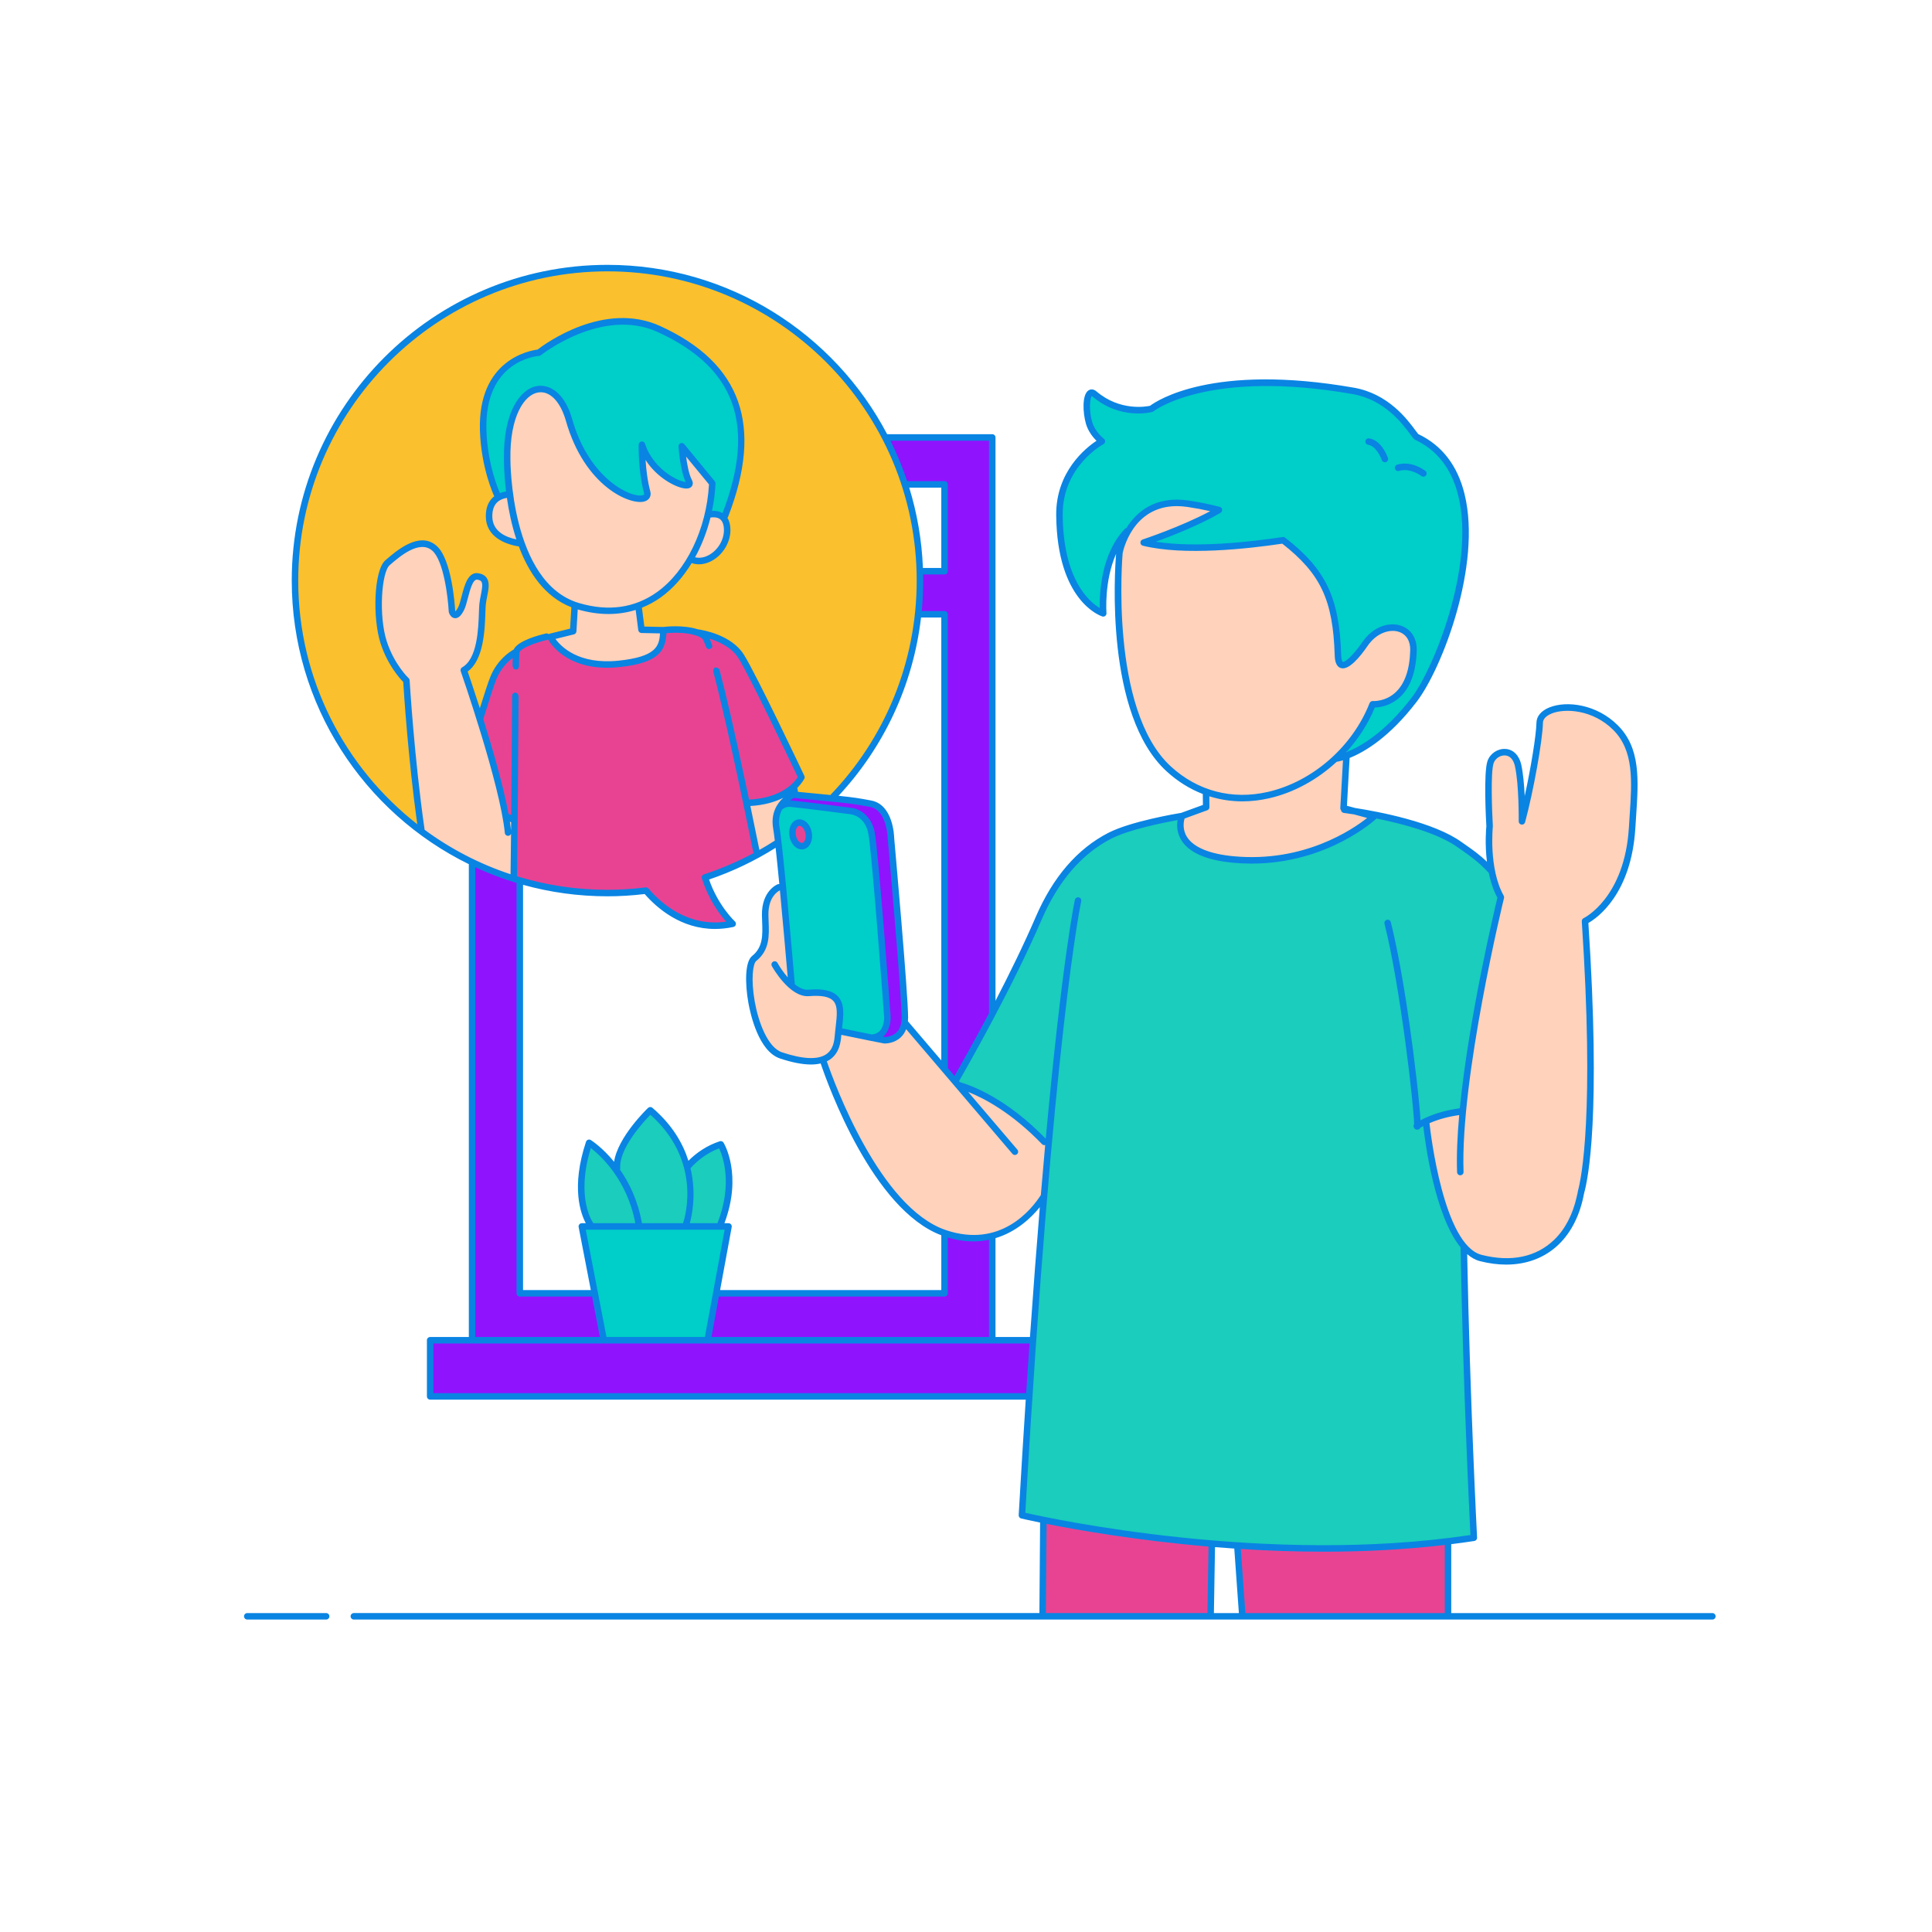 <?xml version="1.0" standalone="no"?>
<svg version="1.1" id="Layer_1_15_" xmlns="http://www.w3.org/2000/svg" xmlns:xlink="http://www.w3.org/1999/xlink" x="0px" y="0px" viewBox="0 0 595.276 595.276" enable-background="new 0 0 595.276 595.276" xml:space="preserve">
<path id="color_x5F_7" fill="#9013fe" d="M240.152,248.853c1.589-2.84,4.317-4.006,4.317-4.006
	c16.785,1.643,17.83,1.632,23.825,2.798c6.108,1.188,6.221,10.661,6.221,10.661s4.289,47.925,4.287,55.205
	c-0.002,7.279-6.285,7.008-6.285,7.008s-1.572-0.304-3.908-0.768c5.125-0.42,4.81-6.417,4.81-6.417s-3.716-50.754-4.933-56.84
	c-1.217-6.086-6.243-6.594-6.243-6.594s-14.823-1.941-18.455-2.272C242.063,247.47,240.902,248.124,240.152,248.853z M268.61,319.75
	C268.61,319.75,268.61,319.75,268.61,319.75c-0.331-0.066-0.678-0.135-1.038-0.207C267.931,319.615,268.279,319.684,268.61,319.75z
	 M305.726,412.951v-32.092c-3.536,0.896-7.687,1.009-12.491-0.269c-0.025-0.007-0.05-0.011-0.075-0.018
	c-0.679-0.182-1.368-0.388-2.073-0.627c-0.021-0.007-0.042-0.016-0.063-0.023v18.557h-70.353l-2.666,14.471h-31.96l-2.798-14.471
	h-23.094V271.314c-5.086-1.484-10.001-3.372-14.701-5.635v147.272h-12.916v17.296h184.575c0.39-5.979,0.778-11.744,1.164-17.296
	H305.726z M291.024,149.251v26.75h-7.623c0.028,0.958,0.047,1.918,0.047,2.883c0,3.508-0.206,6.967-0.572,10.377h8.148v139.605
	l3.423,4.034c1.585-2.736,6.048-10.532,11.278-20.453V134.779h-32.954c2.384,4.618,4.402,9.455,6.023,14.471H291.024z"></path>
<path id="color_x5F_6" fill="#1acdbc" d="M222.078,352.59c0,0,5.966,9.785-0.239,25.059l-39.856-0.239
	c0,0-6.205-8.114-0.477-25.297l8.592,7.876c-0.477-7.637,10.262-17.899,10.262-17.899c6.612,5.655,9.854,11.879,11.314,17.508
	C214.317,356.617,217.72,354.02,222.078,352.59z M461.529,274.632c-0.02-0.046-0.039-0.093-0.059-0.139
	c-0.255-0.588-0.487-1.189-0.697-1.798c-0.02-0.057-0.039-0.115-0.059-0.172c-0.207-0.614-0.394-1.235-0.561-1.86
	c-0.011-0.042-0.023-0.084-0.034-0.127c-0.174-0.662-0.328-1.327-0.462-1.991c-3.986-4.449-7.415-6.471-9.886-8.262
	c-8.315-6.026-26.433-8.727-26.433-8.727s-16.612,15.746-43.294,13.266c-20.723-1.925-15.845-13.398-15.845-13.398
	s-15.166,2.446-22.232,6.071c-5.681,2.915-15.008,9.403-21.92,25.416c-9.277,21.49-22.6,44.81-25.599,49.988l1.341,1.58
	c4.12,1.259,14.246,5.316,25.599,16.954c0.166,0.15,0.314,0.284,0.451,0.409l1.266,0.076c-2.539,27.957-5.387,65.414-8.236,114.973
	c0,0,71.789,17.296,139.242,6.918c0,0-2.258-42.932-3.113-89.699c-0.246-0.284-0.486-0.586-0.723-0.896
	c-0.045-0.058-0.09-0.115-0.134-0.174c-0.227-0.304-0.448-0.62-0.667-0.946c-0.045-0.068-0.09-0.136-0.135-0.204
	c-0.222-0.339-0.44-0.687-0.653-1.047c-0.023-0.038-0.044-0.078-0.067-0.116c-1.186-2.028-2.234-4.365-3.157-6.859
	c-0.006-0.016-0.012-0.031-0.018-0.047c-0.183-0.496-0.361-0.997-0.535-1.503c-0.004-0.013-0.009-0.025-0.013-0.038
	c-2.118-6.2-3.513-13.064-4.363-18.238c-0.004-0.022-0.007-0.044-0.011-0.067c-0.065-0.399-0.127-0.785-0.186-1.163
	c-0.008-0.051-0.016-0.102-0.024-0.152c-0.057-0.366-0.111-0.721-0.162-1.064c-0.006-0.039-0.011-0.076-0.017-0.115
	c-0.207-1.405-0.365-2.598-0.478-3.515c-0.008-0.065-0.017-0.134-0.024-0.196c-0.021-0.173-0.039-0.325-0.057-0.475
	c-0.009-0.076-0.018-0.149-0.026-0.219c-0.015-0.126-0.027-0.238-0.039-0.344c-0.009-0.079-0.016-0.147-0.024-0.214
	c-0.009-0.08-0.017-0.151-0.023-0.215c-0.008-0.078-0.014-0.132-0.019-0.185c-0.003-0.032-0.006-0.059-0.008-0.081
	c-0.006-0.058-0.009-0.092-0.009-0.092s0.017-0.014,0.046-0.038c0.001-0.001,0.002-0.002,0.004-0.003
	c0.03-0.025,0.078-0.062,0.139-0.107c0.001,0,0.001-0.001,0.002-0.001c0.125-0.094,0.319-0.229,0.579-0.393
	c0.002-0.001,0.004-0.003,0.006-0.004c0.128-0.081,0.273-0.168,0.435-0.261c0.005-0.003,0.01-0.006,0.015-0.009
	c0.161-0.092,0.338-0.189,0.532-0.29c0.008-0.004,0.015-0.008,0.023-0.012c0.195-0.101,0.407-0.206,0.636-0.313
	c0.009-0.004,0.017-0.008,0.025-0.012c0.236-0.11,0.489-0.222,0.762-0.336c0.002-0.001,0.003-0.002,0.005-0.002c0,0,0,0,0,0
	c1.818-0.757,4.46-1.559,8.082-1.973c0.019-0.2,0.042-0.404,0.061-0.605c0.069-0.707,0.139-1.415,0.215-2.128
	c0.021-0.195,0.044-0.393,0.065-0.589c0.08-0.74,0.162-1.481,0.249-2.226c0.02-0.174,0.043-0.349,0.063-0.523
	c0.091-0.77,0.184-1.54,0.281-2.315c0.02-0.155,0.041-0.312,0.061-0.467c0.101-0.796,0.204-1.592,0.312-2.39
	c0.017-0.126,0.035-0.252,0.052-0.378c0.112-0.827,0.226-1.654,0.344-2.481c0.018-0.127,0.037-0.254,0.055-0.38
	c0.119-0.829,0.24-1.658,0.364-2.486c0.014-0.093,0.028-0.185,0.042-0.278c0.13-0.863,0.262-1.725,0.396-2.585
	c0.006-0.038,0.012-0.076,0.018-0.114c3.128-19.929,7.46-38.738,8.755-44.2c0.108-0.454,0.191-0.803,0.254-1.066
	c0.08-0.333,0.127-0.523,0.127-0.523C462.103,275.867,461.804,275.256,461.529,274.632z"></path>
<path id="color_x5F_5" fill="#ffd2bb" d="M224.051,163.074c0.188,6.227-6.362,11.658-11.308,9.18
	c-3.758,6.449-9.051,11.68-15.789,14.239l0.696,7.544l6.735,0.14c-0.169,5.031-0.868,9.049-13.714,10.377
	c-16.192,1.674-21.108-8.331-21.108-8.331l7.044-1.74l0.349-8.1c-8.358-3.004-13.341-10.725-16.31-18.938
	c-3.553-0.453-9.85-2.117-9.955-8.228c-0.095-5.548,3.714-6.753,6.384-6.92c-0.846-6.256-0.807-10.818-0.807-10.818
	c-0.409-23.856,14.497-28.098,19.054-12.088c6.711,23.578,25.471,27.463,24.074,22.258c-1.821-6.787-1.614-14.631-1.614-14.631
	c3.422,10.68,16.275,14.721,14.512,11.342c-1.762-3.379-2.232-10.871-2.232-10.871l9.4,11.43c-0.151,3.192-0.613,6.455-1.368,9.67
	C219.677,158.223,223.891,157.751,224.051,163.074z M159.059,253.337l-3.564-2.139c-1.453-15.145-12.603-44.717-12.603-44.717
	c6.163-3.429,5.43-16.371,5.79-20.213c0.36-3.841,2.5-8.104-1.512-8.667c-3.246-0.456-3.733,7.302-5.113,9.974
	c-1.933,3.742-2.798,0.815-2.798,0.815s-0.777-15.498-5.448-19.509c-4.671-4.011-11.304,1.813-14.411,4.508s-3.63,16.937-1.2,24.48
	c2.43,7.544,7.02,11.811,7.02,11.811s1.389,23.929,4.689,46.606c8.511,6.306,18.097,11.244,28.435,14.484
	c1.035-2.337,0.805-4.513,0.805-4.513L159.059,253.337z M420.559,198.439c-0.794,1.157-8.068,11.542-8.319,3.426
	c-0.526-17.042-4.261-25.63-16.878-35.406c-10.858,1.642-30.423,3.83-42.984,0.716c0,0,13.775-4.528,23.191-10.035
	c-2.961-0.781-6.133-1.43-9.537-1.931c-17.693-2.606-21.11,15.05-21.11,15.05s-4.472,48.602,15.154,66.626
	c3.602,3.307,7.491,5.608,11.512,7.068l0.05,4.758l-7.44,2.713c0,0-4.878,11.473,15.845,13.398
	c26.682,2.479,43.294-13.266,43.294-13.266l-9.374-2.533l1.068-19.054c3.32-3.864,6.038-8.25,7.893-12.97
	c0,0,12.135,1.035,12.586-16.631C435.718,192.192,425.852,190.724,420.559,198.439z M497.755,224.185
	c-9.025-9.008-23.246-6.975-23.352-1.515c-0.106,5.46-3.015,21.353-5.467,30.409c0,0,0.137-11.326-1.193-17.254
	c-1.33-5.928-7.258-4.598-8.485-1c-1.227,3.598-0.288,19.754-0.288,19.754s-1.422,13.176,3.465,21.877
	c0,0-8.906,36.328-11.715,65.735c-8.046,0.919-11.292,3.755-11.292,3.755s3.744,38.693,16.842,41.669
	c25.457,5.783,32.147-15.504,32.404-29.009c1.336-11.042,2.442-33.139-0.307-74.803c0,0,13.168-6.116,14.52-28.849
	C503.624,242.553,505.197,231.612,497.755,224.185z M239.788,259.476c-0.224-1.922-0.422-3.425-0.582-4.349
	c-0.072-0.419-0.112-0.817-0.138-1.206c-0.008-0.116-0.012-0.228-0.016-0.341c-0.01-0.286-0.008-0.563,0.006-0.833
	c0.005-0.101,0.005-0.205,0.013-0.304c0.026-0.321,0.067-0.629,0.122-0.927c0.027-0.148,0.063-0.289,0.096-0.432
	c0.036-0.15,0.073-0.299,0.116-0.443c0.049-0.168,0.099-0.334,0.157-0.494c0.022-0.06,0.047-0.117,0.07-0.176
	c0.153-0.398,0.326-0.772,0.52-1.118c0,0,0,0,0-0.001c1.589-2.84,4.317-4.006,4.317-4.006c0.315,0.031,0.613,0.06,0.917,0.09
	c-0.14-1.129-0.276-2.135-0.405-2.945c-1.193,1.188-2.865,3.051-5.546,4.128c-2.739,1.285-8.335,1.58-8.911,1.604l2.998,15.524
	C235.663,262.069,237.75,260.807,239.788,259.476z M278.753,314.407c-0.506,6.341-6.236,6.111-6.236,6.111s-1.572-0.304-3.908-0.768
	c0,0,0,0,0,0c-0.331-0.066-0.679-0.135-1.038-0.207c0.064,0.013,0.122,0.024,0.185,0.037c-2.685-0.536-6.134-1.237-9.379-1.931
	c0.026-0.173,0.054-0.359,0.084-0.562c0.01-0.07,0.02-0.141,0.03-0.214c0.024-0.167,0.047-0.337,0.071-0.518
	c0.012-0.088,0.022-0.177,0.034-0.268c0.023-0.182,0.044-0.366,0.066-0.559c0.011-0.097,0.021-0.193,0.031-0.293
	c0.02-0.196,0.038-0.394,0.055-0.598c0.009-0.103,0.017-0.205,0.024-0.309c0.015-0.209,0.028-0.419,0.038-0.632
	c0.005-0.103,0.01-0.205,0.014-0.309c0.008-0.218,0.012-0.437,0.014-0.657c0.001-0.102,0.002-0.203,0.001-0.305
	c-0.002-0.221-0.009-0.441-0.019-0.661c-0.004-0.1-0.008-0.2-0.014-0.3c-0.014-0.22-0.035-0.435-0.059-0.65
	c-0.008-0.071-0.011-0.144-0.02-0.215c-0.001,0.001-0.003,0.002-0.004,0.003c-0.2-1.559-0.688-2.939-1.706-3.682
	c-1.509-1.102-6.178-1.307-9.267-0.951c-2.561,0.295-3.802-2.495-3.802-2.495l-2.97-30.772c0,0-5.315,2.406-5.219,9.221
	c0.068,4.866,1.009,9.882-3.397,13.4c-3.588,2.866-0.562,26.915,8.285,29.86c6.295,2.095,10.295,2.16,12.859,1.266
	c0.839,2.56,15.34,45.943,37.579,53.495c21.136,7.178,30.567-12.074,30.567-12.074l1.069-15.208c0,0-13.782-13.188-26.88-18.119
	L278.753,314.407z"></path>
<path id="color_x5F_4" fill="#00cec9" d="M435.746,215.556c-8.638,11.316-16.51,15.638-20.875,17.27l0.16-2.856
	c3.32-3.864,6.038-8.25,7.893-12.97c0,0,12.135,1.035,12.586-16.631c0.209-8.176-9.658-9.644-14.95-1.929
	c-0.794,1.157-8.068,11.542-8.319,3.426c-0.526-17.042-4.261-25.63-16.878-35.406c-10.858,1.642-30.423,3.83-42.984,0.716
	c0,0,13.775-4.528,23.191-10.035c-2.961-0.781-6.133-1.43-9.537-1.931c-10.334-1.522-15.792,3.866-18.55,8.613l-0.171-0.188
	c-8.76,9.135-7.386,25.35-7.386,25.35s-13.244-4.206-13.494-30.251c-0.152-15.852,13.077-22.764,13.077-22.764
	s-2.954-2.238-3.95-5.661c-1.383-4.754-0.701-10.936,1.644-8.939c8.303,7.072,17.576,4.587,17.576,4.587s16.568-13.487,62.156-5.527
	c12.74,2.224,18.549,13.716,19.525,14.175C465.341,148.183,445.665,202.562,435.746,215.556z M186.046,412.951h31.96l6.459-35.064
	h-45.199L186.046,412.951z M203.051,101.389c-17.781-8.133-37.034,7.282-37.034,7.282s-17.878,1.159-17.146,23.987
	c0.366,11.414,4.258,19.7,4.258,19.7l2.204,0.206c0.599-0.15,1.193-0.231,1.74-0.265c-0.846-6.256-0.807-10.818-0.807-10.818
	c-0.409-23.856,14.497-28.098,19.054-12.088c6.711,23.578,25.471,27.463,24.074,22.258c-1.821-6.787-1.614-14.631-1.614-14.631
	c3.422,10.68,16.275,14.721,14.512,11.342c-1.762-3.379-2.232-10.871-2.232-10.871l9.4,11.43c-0.148,3.136-0.601,6.34-1.332,9.5
	l0.579,0.054c0.844-0.129,1.994-0.163,3.015,0.281l1.659,0.155C235.138,128.708,225.169,111.505,203.051,101.389z M273.42,313.333
	c0,0,0.315,5.997-4.81,6.417c-2.777-0.552-6.635-1.332-10.231-2.101c0.391-2.572,1.291-8.791-1.359-10.728
	c-1.509-1.102-6.178-1.307-9.267-0.951c-2.561,0.295-3.802-2.495-3.802-2.495l-0.352-3.652c-1.168-13.55-3.447-39.228-4.392-44.697
	c-0.46-2.66,0.074-4.716,0.946-6.274c0.75-0.729,1.911-1.383,3.636-1.226c3.632,0.331,18.455,2.272,18.455,2.272
	s5.026,0.508,6.243,6.594C269.704,262.578,273.42,313.333,273.42,313.333z M248.937,255.871c-0.648-1.894-2.182-2.888-3.427-2.219
	s-1.728,2.746-1.08,4.64c0.648,1.894,2.182,2.888,3.427,2.219S249.585,257.765,248.937,255.871z"></path>
<path id="color_x5F_3" fill="#e84393" d="M233.267,263.384c-5.094,2.784-10.458,5.135-16.057,6.972
	c2.858,9.081,8.54,14.275,8.54,14.275c-13.375,2.849-22.592-5.386-26.707-10.225c-3.894,0.479-7.85,0.755-11.873,0.755
	c-9.862,0-19.376-1.486-28.334-4.24c0.39-11.682,0.225-17.586,0.225-17.586l-3.564-2.139c-0.78-8.135-4.357-20.427-7.502-30.068
	c1.742-5.657,3.291-10.473,4.059-12.334c2.373-5.751,7.988-8.924,7.988-8.924c4.545-2.673,9.523-3.648,9.523-3.648
	s4.917,10.005,21.108,8.331c12.846-1.328,13.545-5.346,13.714-10.377c0,0,4.575-0.365,10.393,0.697
	c1.243,0.169,9.952,1.548,13.61,7.415c3.944,6.324,18.535,37.182,18.535,37.182s-3.462,7.382-16.397,7.921l-0.529,0.05
	C231.143,252.934,232.25,258.347,233.267,263.384z M245.51,253.651c-1.245,0.668-1.728,2.746-1.08,4.64
	c0.648,1.894,2.182,2.888,3.427,2.219s1.728-2.746,1.08-4.64S246.755,252.983,245.51,253.651z M381.234,476.235l1.553,21.735h63.36
	v-23.067C423.734,477.643,401.178,477.544,381.234,476.235z M321.246,497.97h51.758l0.375-22.322
	c-23.434-1.958-42.409-5.388-51.904-7.323L321.246,497.97z"></path>
<path id="color_x5F_2" fill="#fbc02d" d="M283.448,178.883c0,26.105-10.506,49.454-27.379,66.79
	c-2.626-0.259-5.733-0.549-10.455-1.01c-0.059-0.478-0.713-2.614-0.475-2.733c0.286-0.143,1.784-2.46,1.784-2.46
	s-14.591-30.858-18.535-37.182c-3.658-5.866-12.367-7.245-13.61-7.415c-5.818-1.062-10.393-0.697-10.393-0.697l-6.735-0.14
	l-0.696-7.544c6.738-2.559,12.031-7.789,15.789-14.239c4.947,2.477,11.496-2.953,11.308-9.18c-0.078-2.586-1.116-3.794-2.341-4.321
	l1.673,0.156c11.755-30.201,1.785-47.404-20.332-57.52c-17.781-8.133-37.034,7.282-37.034,7.282s-17.878,1.159-17.146,23.987
	c0.366,11.414,4.258,19.7,4.258,19.7l2.199,0.205c-2.324,0.582-4.714,2.247-4.638,6.655c0.105,6.111,6.401,7.775,9.955,8.228
	c2.969,8.213,7.952,15.934,16.31,18.938l-0.349,8.1l-7.044,1.74c0,0-4.979,0.975-9.523,3.648c0,0-5.615,3.173-7.988,8.924
	c-0.768,1.861-2.317,6.677-4.059,12.334c-2.71-8.309-5.1-14.649-5.1-14.649c6.163-3.429,5.43-16.371,5.79-20.213
	c0.36-3.841,2.5-8.104-1.512-8.667c-3.246-0.456-3.733,7.302-5.113,9.974c-1.933,3.742-2.798,0.815-2.798,0.815
	s-0.777-15.498-5.448-19.509c-4.671-4.011-11.304,1.813-14.411,4.508s-3.63,16.937-1.2,24.48c2.43,7.544,7.02,11.811,7.02,11.811
	s1.389,23.929,4.689,46.606c-23.672-17.541-39.02-45.679-39.02-77.404c0-53.174,43.106-96.279,96.279-96.279
	S283.448,125.71,283.448,178.883z"></path>
<path id="color_x5F_1" fill="#0984e3" d="M527.605,497.008h-80.458v-21.229c2.376-0.298,4.749-0.616,7.115-0.98
	c0.508-0.078,0.873-0.528,0.847-1.041c-0.036-0.688-2.175-41.924-3.053-87.336c1.221,1.039,2.537,1.8,3.967,2.162
	c2.788,0.707,5.488,1.056,8.065,1.056c6.315,0,11.884-2.099,16.136-6.177c4.017-3.853,6.665-9.318,7.845-15.763
	c1.298-4.572,5.215-23.986,1.337-83.318c2.719-1.554,13.258-8.867,14.479-29.37c0.071-1.188,0.149-2.362,0.227-3.522
	c0.75-11.256,1.398-20.978-5.65-28.014c-6.492-6.48-15.717-7.67-21.092-5.5c-2.482,1.001-3.928,2.705-3.966,4.673
	c-0.076,3.941-1.736,13.999-3.62,22.634c-0.156-3.306-0.464-7.001-1.064-9.678c-0.651-2.905-2.481-4.717-4.894-4.848
	c-2.429-0.121-4.73,1.444-5.514,3.744c-1.235,3.624-0.461,18.035-0.345,20.053c-0.075,0.745-0.496,5.462,0.184,10.973
	c-2.413-2.3-4.586-3.818-6.416-5.088c-0.486-0.337-0.946-0.656-1.376-0.967c-8.547-6.194-25.628-9.397-32.806-10.516l-2.545-0.688
	l0.825-14.731c4.611-1.844,12.3-6.36,20.708-17.375c7.798-10.216,20.062-42.021,14.721-63.878
	c-2.157-8.828-6.962-15.066-14.28-18.542c-0.157-0.166-0.518-0.655-0.839-1.09c-2.503-3.395-8.363-11.346-19.034-13.208
	c-43.466-7.589-60.703,4.037-62.768,5.588c-1.304,0.279-9.328,1.673-16.488-4.424c-1.162-0.989-2.106-0.562-2.459-0.335
	c-2.057,1.331-1.774,6.943-0.794,10.314c0.688,2.369,2.207,4.197,3.244,5.231c-3.351,2.222-12.541,9.544-12.412,22.924
	c0.254,26.464,13.622,31.014,14.191,31.194c0.318,0.1,0.665,0.037,0.927-0.172c0.261-0.208,0.4-0.533,0.372-0.865
	c-0.01-0.124-0.759-9.852,2.962-18.234c-0.447,5.469-3.409,49.574,15.517,66.954c3.397,3.12,7.17,5.469,11.195,7.027l0.035,3.366
	l-6.687,2.439c-1.407,0.231-15.522,2.606-22.434,6.153c-9.544,4.897-17.074,13.615-22.381,25.909
	c-3.77,8.732-8.237,17.814-12.403,25.85V134.779c0-0.552-0.447-1-1-1h-32.387c-16.287-30.989-48.798-52.175-86.169-52.175
	c-53.64,0-97.279,43.639-97.279,97.279c0,38.324,22.279,71.538,54.562,87.383v145.684h-11.916c-0.552,0-1,0.447-1,1v17.296
	c0,0.553,0.448,1,1,1h183.51c-0.723,11.115-1.45,22.951-2.176,35.588c-0.028,0.483,0.294,0.917,0.764,1.03
	c0.119,0.029,2.181,0.517,5.835,1.265l-0.216,27.878H109.027c-0.552,0-1,0.447-1,1s0.448,1,1,1h418.578c0.553,0,1-0.447,1-1
	S528.158,497.008,527.605,497.008z M445.147,497.008h-61.427l-1.41-19.744c8.184,0.519,16.787,0.834,25.623,0.834
	c12.134,0,24.703-0.609,37.214-2.08V497.008z M380.297,477.132l1.42,19.876h-7.696l0.341-20.318
	C376.311,476.848,378.291,476.995,380.297,477.132z M460.204,235.148c0.493-1.445,2.009-2.467,3.513-2.392
	c1.51,0.082,2.593,1.25,3.051,3.288c1.289,5.745,1.169,16.911,1.168,17.022c-0.006,0.504,0.363,0.933,0.862,1.002
	c0.499,0.073,0.972-0.243,1.103-0.729c2.569-9.485,5.397-25.241,5.503-30.651c0.029-1.545,1.713-2.453,2.714-2.857
	c4.099-1.656,12.683-1.177,18.932,5.06c6.405,6.394,5.785,15.695,5.066,26.466c-0.077,1.164-0.156,2.343-0.227,3.536
	c-1.298,21.796-13.82,27.943-13.943,28.002c-0.375,0.174-0.604,0.561-0.577,0.973c3.906,59.188-0.046,78.898-1.22,83.227
	c-0.052,0.484-0.15,0.952-0.306,1.4c-0.009,0.076-0.009,0.154-0.021,0.23c-0.008,0.017-0.013,0.034-0.021,0.05
	c-1.214,5.395-3.546,9.968-6.961,13.244c-5.549,5.321-13.269,6.923-22.324,4.625c-11.728-2.973-15.745-37.592-16.069-40.579
	c2.917-1.264,6.005-2.053,9.152-2.491c-0.573,6.382-0.844,12.394-0.656,17.583c0.02,0.553,0.489,1.018,1.035,0.963
	c0.552-0.02,0.983-0.483,0.963-1.035c-1.045-28.896,12.331-83.839,12.467-84.391c0.06-0.247,0.024-0.507-0.1-0.728
	c-4.671-8.314-3.356-21.152-3.343-21.281c0.006-0.055,0.008-0.11,0.004-0.165C459.71,250.082,459.25,237.948,460.204,235.148z
	 M338.849,187.343c-3.273-1.959-11.227-8.758-11.417-28.619c-0.145-15.024,12.414-21.802,12.541-21.869
	c0.303-0.159,0.504-0.462,0.532-0.803s-0.119-0.673-0.393-0.879c-0.026-0.021-2.699-2.074-3.593-5.144
	c-1.055-3.626-0.7-7.301-0.11-8.007c0.037,0.022,0.086,0.057,0.146,0.109c8.604,7.329,18.084,4.898,18.483,4.792
	c0.135-0.036,0.262-0.101,0.37-0.188c0.163-0.132,16.869-13.087,61.355-5.32c9.88,1.725,15.408,9.224,17.769,12.426
	c0.768,1.042,1.085,1.473,1.503,1.669c6.798,3.197,11.267,9,13.283,17.25c5.296,21.674-7.671,53.416-14.368,62.189
	c-8.292,10.863-15.882,15.148-20.152,16.816c3.693-4.047,6.721-8.71,8.797-13.758c1.442-0.045,4.681-0.462,7.585-3.061
	c3.365-3.013,5.158-7.909,5.328-14.552c0.096-3.749-1.747-6.603-4.93-7.634c-3.396-1.101-8.375,0.054-11.845,5.113
	c-2.879,4.194-5.383,6.258-6.006,6.062c-0.085-0.025-0.438-0.477-0.488-2.101c-0.546-17.674-4.742-26.462-17.267-36.166
	c-0.216-0.167-0.49-0.237-0.762-0.198c-9.615,1.454-26.693,3.421-39.065,1.444c4.738-1.722,13.403-5.095,19.927-8.91
	c0.349-0.204,0.541-0.598,0.486-0.999s-0.346-0.729-0.736-0.832c-3.032-0.8-6.277-1.458-9.646-1.954
	c-10.362-1.528-16.092,3.621-19.13,8.468c-0.168,0.046-0.328,0.12-0.458,0.255C339.229,170.618,338.752,182.832,338.849,187.343z
	 M345.904,170.449c0.123-0.634,2.975-14.503,16.667-14.503c1.041,0,2.146,0.081,3.315,0.252c2.403,0.354,4.741,0.792,6.979,1.306
	c-9.036,4.83-20.674,8.679-20.8,8.721c-0.423,0.14-0.703,0.542-0.687,0.987c0.017,0.446,0.326,0.826,0.759,0.934
	c12.608,3.125,32.139,0.98,42.948-0.634c11.843,9.271,15.629,17.375,16.154,34.384c0.026,0.847,0.106,3.425,1.925,3.958
	c2.419,0.706,5.805-3.332,8.218-6.849c0,0,0,0,0,0c2.872-4.186,6.982-5.184,9.579-4.342c2.327,0.754,3.62,2.825,3.547,5.681
	c-0.154,6.05-1.713,10.453-4.634,13.087c-3.136,2.827-6.835,2.576-6.867,2.573c-0.435-0.039-0.854,0.22-1.016,0.631
	c-5.284,13.449-17.564,24.186-31.286,27.352c-11.041,2.547-21.678-0.237-29.953-7.837
	C341.719,218.668,345.874,170.832,345.904,170.449z M371.981,249.65c0.398-0.146,0.662-0.526,0.657-0.95l-0.035-3.353
	c3.264,1.03,6.674,1.561,10.174,1.561c2.749,0,5.553-0.323,8.38-0.975c7.614-1.757,14.79-5.754,20.685-11.206
	c0.406-0.068,1.069-0.206,1.948-0.47l-0.824,14.709c-0.014,0.254,0.073,0.489,0.223,0.676c0.071,0.426,0.398,0.776,0.848,0.831
	c0.053,0.007,1.243,0.156,3.174,0.462l4.022,1.087c-4.511,3.572-19.516,13.811-41.097,11.804
	c-7.497-0.697-12.503-2.795-14.476-6.068c-1.408-2.334-0.943-4.659-0.675-5.558L371.981,249.65z M304.726,135.779v176.41
	c-4.679,8.866-8.737,16.025-10.627,19.312l-2.074-2.433V189.261c0-0.552-0.448-1-1-1h-7.026c0.296-3.092,0.45-6.221,0.45-9.377
	c0-0.629-0.012-1.256-0.024-1.883h6.6c0.552,0,1-0.448,1-1v-26.75c0-0.552-0.448-1-1-1h-11.522
	c-1.43-4.298-3.152-8.462-5.143-12.471H304.726z M317.346,411.951h-10.621V381.49c6.405-1.916,10.952-6.219,13.656-9.541
	C319.396,383.878,318.379,397.169,317.346,411.951z M186.871,411.951l-6.393-33.063h42.786l-6.091,33.063H186.871z M130.831,255.672
	c-3.207-22.243-4.599-45.806-4.613-46.049c-0.015-0.257-0.129-0.499-0.317-0.674c-0.044-0.041-4.426-4.173-6.75-11.385
	c-2.515-7.808-1.605-21.242,0.903-23.418l0.08-0.069c2.938-2.547,9.049-7.85,13.025-4.436c3.562,3.058,4.889,14.608,5.101,18.8
	c0.004,0.079,0.017,0.157,0.04,0.233c0.083,0.279,0.558,1.679,1.815,1.798c1.343,0.134,2.258-1.331,2.831-2.438
	c0.481-0.932,0.84-2.317,1.22-3.783c0.639-2.468,1.525-5.841,2.866-5.659c0.944,0.132,1.188,0.476,1.268,0.589
	c0.53,0.746,0.188,2.466-0.144,4.129c-0.186,0.933-0.377,1.898-0.468,2.865c-0.062,0.655-0.092,1.547-0.127,2.58
	c-0.17,4.982-0.488,14.256-5.153,16.853c-0.425,0.237-0.618,0.745-0.458,1.204c0.121,0.348,12.166,34.962,13.59,49.816
	c0.053,0.549,0.534,0.949,1.091,0.9c0.389-0.037,0.695-0.298,0.828-0.64c-0.044,4.257-0.094,8.452-0.153,12.477
	C147.719,266.192,138.805,261.537,130.831,255.672z M159.148,206.287c0.197,0,0.802-0.267,0.762-1.345
	c0.041-2.185,0.088-3.591,0.143-3.904c0.251-1.209,4.662-2.996,8.625-3.907c0.073-0.017,0.132-0.058,0.197-0.089
	c0.998,1.714,5.823,8.704,18.199,8.703c1.165,0,2.398-0.062,3.701-0.197c12.528-1.295,14.261-5.296,14.57-10.463
	c1.69-0.143,5.641-0.33,8.749,0.605c0.125,0.079,0.263,0.139,0.419,0.157c0.006,0.001,0.057,0.007,0.138,0.018
	c0.591,0.212,1.141,0.47,1.627,0.785c0.315,0.295,0.727,1.186,1.214,2.555c0.381,0.843,0.777,0.838,1.093,0.754
	c0.316-0.084,1.158-0.267,0.81-1.243c-0.288-0.817-0.537-1.442-0.755-1.928c2.985,0.937,6.841,2.728,8.9,6.029
	c3.604,5.78,16.411,32.718,18.258,36.613c-0.899,1.436-4.756,6.415-15.004,6.94c-0.166-0.793-0.33-1.582-0.497-2.377
	c-4.007-19.035-6.736-30.59-8.624-37.643c-0.236-0.51-0.982-0.791-1.394-0.688c-0.248,0.062-0.624,0.713-0.503,1.281
	c3.32,12.583,8.083,34.721,12.377,55.928c-4.825,2.581-9.915,4.782-15.254,6.535c-0.52,0.171-0.806,0.728-0.642,1.25
	c2.077,6.596,5.565,11.166,7.476,13.317c-11.789,1.662-19.991-5.586-23.928-10.215c-0.191-0.225-0.47-0.352-0.762-0.352
	c-0.041,0-0.081,0.002-0.122,0.007c-4.088,0.503-7.932,0.748-11.751,0.748c-9.694,0-19.053-1.459-27.874-4.163
	c0.193-12.921,0.296-27.715,0.383-40.318c0.036-5.181,0.071-10.254,0.11-14.661c0.006-0.653-0.105-1.515-0.996-1.604
	c-0.581-0.058-0.994,0.396-0.998,0.891c-0.038,4.168-0.074,9.283-0.116,15.36c-0.046,6.735-0.098,14.098-0.164,21.464
	c-0.271-0.134-0.547-0.262-0.827-0.386c-1.613-8.637-4.92-20.055-7.779-29.186c1.751-5.691,3.307-10.537,4.068-12.383
	c1.357-3.289,3.529-5.352,4.991-6.45c-0.021,0.66-0.041,1.464-0.059,2.42C158.257,206.376,158.605,206.287,159.148,206.287z
	 M218.915,159.458c0.833-0.124,1.982-0.145,2.835,0.44c0.816,0.56,1.254,1.639,1.302,3.207c0.097,3.214-1.896,6.516-4.845,8.027
	c-0.896,0.459-2.416,0.988-4.043,0.576C216.21,167.987,217.824,163.837,218.915,159.458z M222.62,158.096
	c-1.048-0.617-2.237-0.75-3.24-0.696c0.573-2.752,0.946-5.577,1.081-8.434c0.012-0.248-0.069-0.491-0.227-0.683l-9.4-11.43
	c-0.275-0.334-0.735-0.454-1.139-0.295c-0.403,0.159-0.659,0.56-0.631,0.993c0.019,0.306,0.477,7.329,2.19,10.961
	c-0.563-0.056-1.573-0.309-2.944-0.982c-3.505-1.722-7.862-5.467-9.576-10.818c-0.148-0.464-0.604-0.751-1.094-0.685
	c-0.482,0.069-0.845,0.476-0.858,0.963c-0.009,0.326-0.189,8.068,1.648,14.917c0.095,0.353,0.082,0.535-0.445,0.681
	c-3.25,0.896-16.349-4.667-21.701-23.472c-2.37-8.326-7.079-10.717-10.689-10.185c-5.319,0.789-10.575,8.071-10.327,22.538
	c-0.004,0.5-0.011,4.49,0.652,9.953c-0.617,0.099-1.256,0.26-1.884,0.506c-0.045-0.097-3.809-8.262-4.163-19.305
	c-0.691-21.547,15.522-22.909,16.212-22.957c0.204-0.014,0.399-0.09,0.559-0.217c0.188-0.15,18.968-14.94,35.993-7.154
	C226.657,113.285,233.01,131.026,222.62,158.096z M153.372,154.601c0.816-0.69,1.838-1.032,2.81-1.194
	c0.56,3.904,1.468,8.37,2.921,12.787c-3.245-0.673-7.334-2.426-7.412-6.994C151.655,157.122,152.22,155.575,153.372,154.601z
	 M157.267,141.462c-0.227-13.208,4.31-19.912,8.62-20.551c0.242-0.036,0.483-0.054,0.722-0.054c3.254,0,6.179,3.289,7.75,8.808
	c5.762,20.242,19.793,26.053,24.158,24.852c1.518-0.419,2.241-1.647,1.844-3.127c-0.887-3.307-1.282-6.904-1.455-9.669
	c3.423,5.349,8.952,8.287,11.8,8.737c1.195,0.19,2.025-0.032,2.472-0.652c0.216-0.3,0.503-0.948,0.002-1.908
	c-0.927-1.776-1.481-4.856-1.789-7.218l7.052,8.575c-0.755,13.77-7.013,26.76-16.007,33.174c-6.869,4.899-14.936,6.042-23.976,3.396
	C157.203,179.607,157.264,141.868,157.267,141.462z M177.605,194.542l0.404-6.768c3.247,0.939,6.419,1.41,9.479,1.41
	c2.902,0,5.702-0.424,8.369-1.259l0.802,6.24c0.063,0.491,0.476,0.862,0.971,0.873l5.717,0.119
	c-0.203,3.919-1.217,7.208-12.778,8.404c-12.237,1.265-17.662-4.269-19.425-6.697l5.704-1.409
	C177.271,195.349,177.579,194.979,177.605,194.542z M280.146,150.25h9.879V175h-5.66
	C284.025,166.422,282.575,158.124,280.146,150.25z M283.783,190.261h6.241v136.462l-10.28-12.058
	c0.035-0.373,0.059-0.755,0.059-1.156c0.002-7.201-4.07-52.83-4.288-55.257c-0.016-0.807-0.35-10.291-7.029-11.589
	c-3.659-0.712-5.523-0.992-10.118-1.464C272.266,230.293,281.346,211.152,283.783,190.261z M268.104,248.626
	c5.232,1.018,5.411,9.605,5.412,9.692c0,0.025,0.002,0.051,0.004,0.077c0.043,0.479,4.285,47.963,4.283,55.115
	c0,2.038-0.536,3.589-1.592,4.61c-1.362,1.316-3.237,1.396-3.591,1.398c-0.098-0.019-0.285-0.055-0.531-0.103
	c0.181-0.151,0.354-0.315,0.516-0.494c1.977-2.192,1.822-5.502,1.813-5.661c-0.152-2.074-3.734-50.887-4.95-56.963
	c-1.077-5.387-5.13-7.191-7.094-7.389c-0.606-0.079-14.884-1.947-18.495-2.276c-0.16-0.014-0.302,0-0.456-0.003
	c0.52-0.384,0.97-0.634,1.223-0.761l6.635,0.644C261.535,247.503,263.111,247.655,268.104,248.626z M258.133,306.941
	c-1.679-1.737-4.56-2.37-9.064-2.001c-1.392,0.127-2.832-0.591-4.171-1.666c-1.025-12.018-3.656-42.237-4.706-48.318
	c-0.4-2.313,0.027-4.115,0.756-5.491c0.588-0.522,1.47-0.961,2.749-0.841c3.571,0.325,18.269,2.248,18.44,2.27
	c0.176,0.02,4.32,0.549,5.369,5.796c1.191,5.955,4.879,56.21,4.915,56.698c0.001,0.026,0.102,2.639-1.302,4.194
	c-0.612,0.678-1.428,1.049-2.462,1.157c-2.543-0.506-5.945-1.194-9.216-1.886c0.009-0.077,0.017-0.157,0.026-0.234
	C259.909,312.808,260.326,309.208,258.133,306.941z M254.513,324.864c-2.597,1.71-7.156,1.5-13.548-0.629
	c-4.419-1.471-7.293-9.322-8.412-15.6c-1.24-6.959-0.544-11.748,0.435-12.53c4.18-3.338,4.005-7.823,3.835-12.16
	c-0.026-0.679-0.053-1.359-0.062-2.036c-0.081-5.756,3.169-7.409,3.541-7.579c0.89,9.382,1.817,19.959,2.407,26.812
	c-1.425-1.633-2.565-3.401-3.144-4.449c-0.268-0.483-0.876-0.66-1.359-0.392c-0.483,0.267-0.659,0.875-0.392,1.358
	c0.22,0.399,5.459,9.732,11.419,9.274c3.808-0.316,6.25,0.144,7.462,1.396c1.535,1.587,1.187,4.585,0.785,8.057
	c-0.081,0.694-0.163,1.402-0.232,2.117l-0.034,0.39C257.073,320.556,256.837,323.334,254.513,324.864z M233.98,261.873
	c-0.877-4.333-1.809-8.892-2.775-13.531c4.362-0.263,7.66-1.277,10.117-2.526c-1.888,1.742-3.914,4.776-3.101,9.481
	c0.14,0.812,0.312,2.095,0.504,3.712C237.175,260.005,235.595,260.963,233.98,261.873z M157.468,255.885
	c-0.094-0.862-0.217-1.778-0.369-2.743c0.137,0.073,0.26,0.156,0.393,0.232C157.485,254.212,157.477,255.049,157.468,255.885z
	 M161.154,272.625c8.284,2.302,17.008,3.538,26.015,3.538c3.736,0,7.491-0.229,11.464-0.698
	c3.889,4.443,11.249,10.758,21.646,10.758c1.803,0,3.696-0.19,5.679-0.612c0.366-0.078,0.657-0.354,0.756-0.715
	c0.099-0.361-0.013-0.747-0.289-1c-0.053-0.049-5.134-4.78-7.953-12.905c7.317-2.484,14.171-5.794,20.507-9.772
	c0.343,3.088,0.734,6.975,1.14,11.195c-0.172-0.027-0.349-0.026-0.522,0.044c-0.202,0.081-4.939,2.065-4.835,9.482
	c0.01,0.694,0.037,1.391,0.064,2.085c0.157,4.018,0.305,7.812-3.085,10.52c-2.255,1.801-2.205,8.551-1.155,14.443
	c0.618,3.467,3.146,14.949,9.749,17.147c3.715,1.236,6.906,1.854,9.552,1.854c1.087,0,2.071-0.115,2.973-0.324
	c2.342,6.915,16.098,45.007,37.166,52.939v16.877h-68.152l3.576-19.411c0.054-0.293-0.025-0.594-0.215-0.821
	c-0.19-0.229-0.472-0.36-0.769-0.36h-1.259c5.589-14.907-0.026-24.412-0.273-24.818c-0.242-0.396-0.725-0.577-1.166-0.43
	c-3.929,1.289-7.098,3.467-9.655,6.011c-1.686-5.349-4.984-11.09-11.101-16.321c-0.39-0.332-0.969-0.318-1.341,0.037
	c-0.414,0.395-9.327,8.998-10.462,16.592c-3.588-4.394-6.905-6.528-7.168-6.693c-0.261-0.164-0.582-0.198-0.869-0.095
	c-0.289,0.104-0.514,0.334-0.611,0.625c-4.694,14.081-1.592,22.258-0.067,25.092h-1.225c-0.298,0-0.582,0.134-0.771,0.363
	c-0.19,0.23-0.267,0.533-0.21,0.826l3.752,19.403h-20.882V272.625z M182.82,376.888c-0.017-0.027-0.021-0.059-0.041-0.085
	c-0.057-0.075-5.517-7.474-0.738-23.076c2.957,2.282,11.204,9.718,13.71,23.161H182.82z M191.02,360.358
	c0.054-0.134,0.086-0.278,0.077-0.432c-0.377-6.037,7.046-14.145,9.311-16.468c15.847,14.165,10.733,31.392,10.054,33.43h-12.699
	c-0.002-0.045,0.011-0.087,0.003-0.133C196.507,369.79,193.822,364.374,191.02,360.358z M212.748,359.936
	c2.325-2.545,5.226-4.765,8.838-6.114c1.134,2.44,4.244,10.971-0.529,23.066h-8.516C213.181,374.582,214.64,367.872,212.748,359.936
	z M221.504,399.48h69.521c0.552,0,1-0.447,1-1v-17.188c2.83,0.838,5.466,1.201,7.911,1.201c1.693,0,3.282-0.19,4.79-0.5v29.958
	h-85.519L221.504,399.48z M320.692,368.214c-2.851,4.442-12.413,16.516-29.284,10.784c-20.367-6.917-34.393-45.412-36.659-52.001
	c0.297-0.144,0.596-0.287,0.864-0.463c3.134-2.063,3.444-5.715,3.593-7.47l0.019-0.213c6.142,1.3,12.64,2.558,13.102,2.647
	c0.048,0.01,0.098,0.016,0.147,0.018c0.013,0.001,0.056,0.002,0.125,0.002c0.589,0,3.072-0.114,4.979-1.939
	c0.71-0.68,1.247-1.509,1.618-2.474l32.749,38.411c0.197,0.232,0.479,0.352,0.761,0.352c0.229,0,0.461-0.078,0.648-0.239
	c0.421-0.358,0.471-0.989,0.112-1.409l-15.153-17.773c4.998,1.991,13.478,6.457,22.752,16.087c0.196,0.204,0.459,0.307,0.721,0.307
	c0.085,0,0.167-0.026,0.249-0.047C321.597,357.644,321.148,362.789,320.692,368.214z M91.89,178.883
	c0-52.537,42.742-95.279,95.279-95.279s95.279,42.742,95.279,95.279c0,25.295-9.91,48.733-26.598,66.063
	c-1.27-0.125-2.698-0.263-4.377-0.425l-5.606-0.544c-0.067-0.384-0.132-0.77-0.201-1.152c-0.004-0.024-0.02-0.042-0.026-0.066
	c1.511-1.496,2.128-2.738,2.188-2.864c0.127-0.27,0.126-0.583-0.001-0.852c-0.597-1.262-14.661-30.982-18.59-37.284
	c-3.849-6.173-12.65-7.646-14.249-7.866c-4.366-1.424-9.966-0.802-10.651-0.717l-5.804-0.121l-0.748-5.819
	c2.029-0.81,3.973-1.866,5.814-3.179c3.666-2.614,6.895-6.259,9.527-10.57c0.717,0.249,1.465,0.386,2.234,0.386
	c1.23,0,2.506-0.319,3.76-0.962c3.611-1.852,6.05-5.909,5.931-9.868c-0.043-1.415-0.351-2.578-0.916-3.481
	c0.074-0.085,0.138-0.18,0.181-0.291c10.951-28.136,4.131-47.368-20.848-58.792c-17.281-7.906-35.473,5.402-37.842,7.229
	c-2.505,0.315-18.452,3.193-17.753,24.982c0.368,11.488,4.19,19.747,4.352,20.093c0.021,0.046,0.059,0.076,0.086,0.116
	c-0.073,0.057-0.15,0.106-0.222,0.167c-1.638,1.38-2.445,3.456-2.399,6.168c0.103,6.002,5.627,8.421,10.173,9.133
	c3.005,8.032,7.973,15.541,16.183,18.738l-0.393,6.583l-6.33,1.563c-0.097,0.024-0.177,0.081-0.261,0.131
	c-0.229-0.179-0.526-0.268-0.832-0.201c-2.093,0.48-8.695,2.199-9.961,4.948c-1.203,0.673-5.017,3.132-7.142,8.284
	c-0.659,1.597-1.869,5.287-3.279,9.801c-1.733-5.415-3.172-9.634-3.752-11.315c4.966-3.564,5.286-12.937,5.462-18.077
	c0.034-1.001,0.064-1.865,0.12-2.461c0.081-0.864,0.263-1.778,0.439-2.662c0.433-2.175,0.841-4.229-0.188-5.678
	c-0.546-0.769-1.428-1.244-2.62-1.411c-3.123-0.442-4.207,3.763-5.081,7.138c-0.351,1.354-0.682,2.634-1.061,3.367
	c-0.387,0.749-0.672,1.098-0.834,1.256c-0.031-0.055-0.061-0.117-0.085-0.177c-0.096-1.704-1.043-15.999-5.787-20.072
	c-5.285-4.538-12.278,1.528-15.639,4.442l-0.08,0.069c-3.597,3.121-3.962,17.888-1.496,25.542
	c2.154,6.685,5.913,10.846,6.997,11.948c0.189,3.057,1.521,23.679,4.322,43.834C106.256,236.504,91.89,209.341,91.89,178.883z
	 M146.452,267.219c4.089,1.892,8.331,3.508,12.702,4.825V398.48c0,0.553,0.448,1,1,1h22.269l2.411,12.471h-38.381V267.219z
	 M133.537,429.247v-15.296h11.916h160.273h11.482c-0.342,4.934-0.686,10.03-1.031,15.296H133.537z M333.141,277.685
	c0.119-0.539-0.221-1.073-0.76-1.192c-0.545-0.121-1.073,0.221-1.193,0.759c-0.057,0.259-3.897,18.132-8.974,73.6
	c-11.936-12.28-22.469-16.282-26.486-17.439l-0.252-0.296c3.312-5.738,16.409-28.776,25.489-49.809
	c5.118-11.857,12.338-20.243,21.458-24.923c5.547-2.846,16.414-4.987,20.411-5.708c-0.253,1.481-0.286,3.771,1.094,6.082
	c2.336,3.914,7.728,6.29,16.023,7.061c1.953,0.182,3.853,0.266,5.699,0.266c23.521-0.001,38.219-13.653,38.375-13.802
	c0.032-0.03,0.054-0.067,0.081-0.1c8.072,1.638,19.015,4.516,25.078,8.91c0.44,0.319,0.911,0.646,1.409,0.992
	c2.243,1.556,5.012,3.479,8.12,6.876c0.545,2.617,1.383,5.265,2.657,7.637c-0.946,3.934-8.858,37.324-11.575,64.881
	c-4.181,0.552-8.298,1.691-12.119,3.68c-0.058-1.141-0.193-2.768-0.414-5.104c-0.438-4.639-1.114-10.546-1.905-16.633
	c-1.228-9.446-3.748-27.111-6.831-39.285c-0.136-0.536-0.681-0.86-1.215-0.724c-0.536,0.135-0.86,0.679-0.725,1.215
	c4.936,19.484,9.126,56.903,9.127,61.747c-0.184,0.268-0.232,0.616-0.107,0.935c0.317,0.807,1.01,0.82,1.333,0.718
	c0.3-0.097,0.518-0.167,0.644-0.538c0.313-0.179,0.633-0.34,0.952-0.506c0.565,4.958,3.531,27.565,11.482,37.332
	c0.785,42.695,2.723,82.206,3.048,88.643c-62.398,9.367-129.062-5.014-137.15-6.85C324.438,318.22,333.054,278.074,333.141,277.685z
	 M322.466,469.532c9.744,1.934,27.816,5.097,49.898,6.99l-0.344,20.485h-49.767L322.466,469.532z M101.489,498.008
	c0,0.553-0.448,1-1,1H76.188c-0.552,0-1-0.447-1-1s0.448-1,1-1h24.301C101.042,497.008,101.489,497.455,101.489,498.008z
	 M429.805,144.427c-0.162-0.528,0.135-1.087,0.663-1.249c4.482-1.374,8.537,1.774,8.707,1.908c0.434,0.342,0.508,0.971,0.166,1.405
	c-0.197,0.25-0.49,0.38-0.786,0.38c-0.216,0-0.434-0.07-0.616-0.213c-0.034-0.027-3.426-2.629-6.885-1.568
	C430.522,145.251,429.966,144.954,429.805,144.427z M420.691,135.909c0.08-0.545,0.584-0.928,1.135-0.843
	c3.973,0.586,5.738,5.833,5.812,6.056c0.172,0.524-0.113,1.088-0.637,1.261c-0.104,0.035-0.21,0.051-0.313,0.051
	c-0.42,0-0.811-0.266-0.949-0.686c-0.396-1.194-1.923-4.367-4.203-4.703C420.988,136.963,420.61,136.455,420.691,135.909z
	 M247.388,252.649c-0.792-0.311-1.626-0.268-2.351,0.122c-1.683,0.904-2.365,3.471-1.553,5.845c0.482,1.408,1.392,2.464,2.496,2.898
	c0.35,0.137,0.707,0.205,1.06,0.205c0.447,0,0.886-0.109,1.291-0.327c1.683-0.904,2.365-3.471,1.553-5.845
	C249.401,254.139,248.492,253.083,247.388,252.649z M247.384,259.63c-0.208,0.111-0.427,0.119-0.673,0.021
	c-0.423-0.166-0.996-0.696-1.334-1.684c-0.53-1.548-0.105-3.053,0.607-3.436c0.208-0.11,0.427-0.118,0.673-0.021
	c0.423,0.166,0.996,0.696,1.334,1.684C248.521,257.742,248.096,259.247,247.384,259.63z"></path>
</svg>